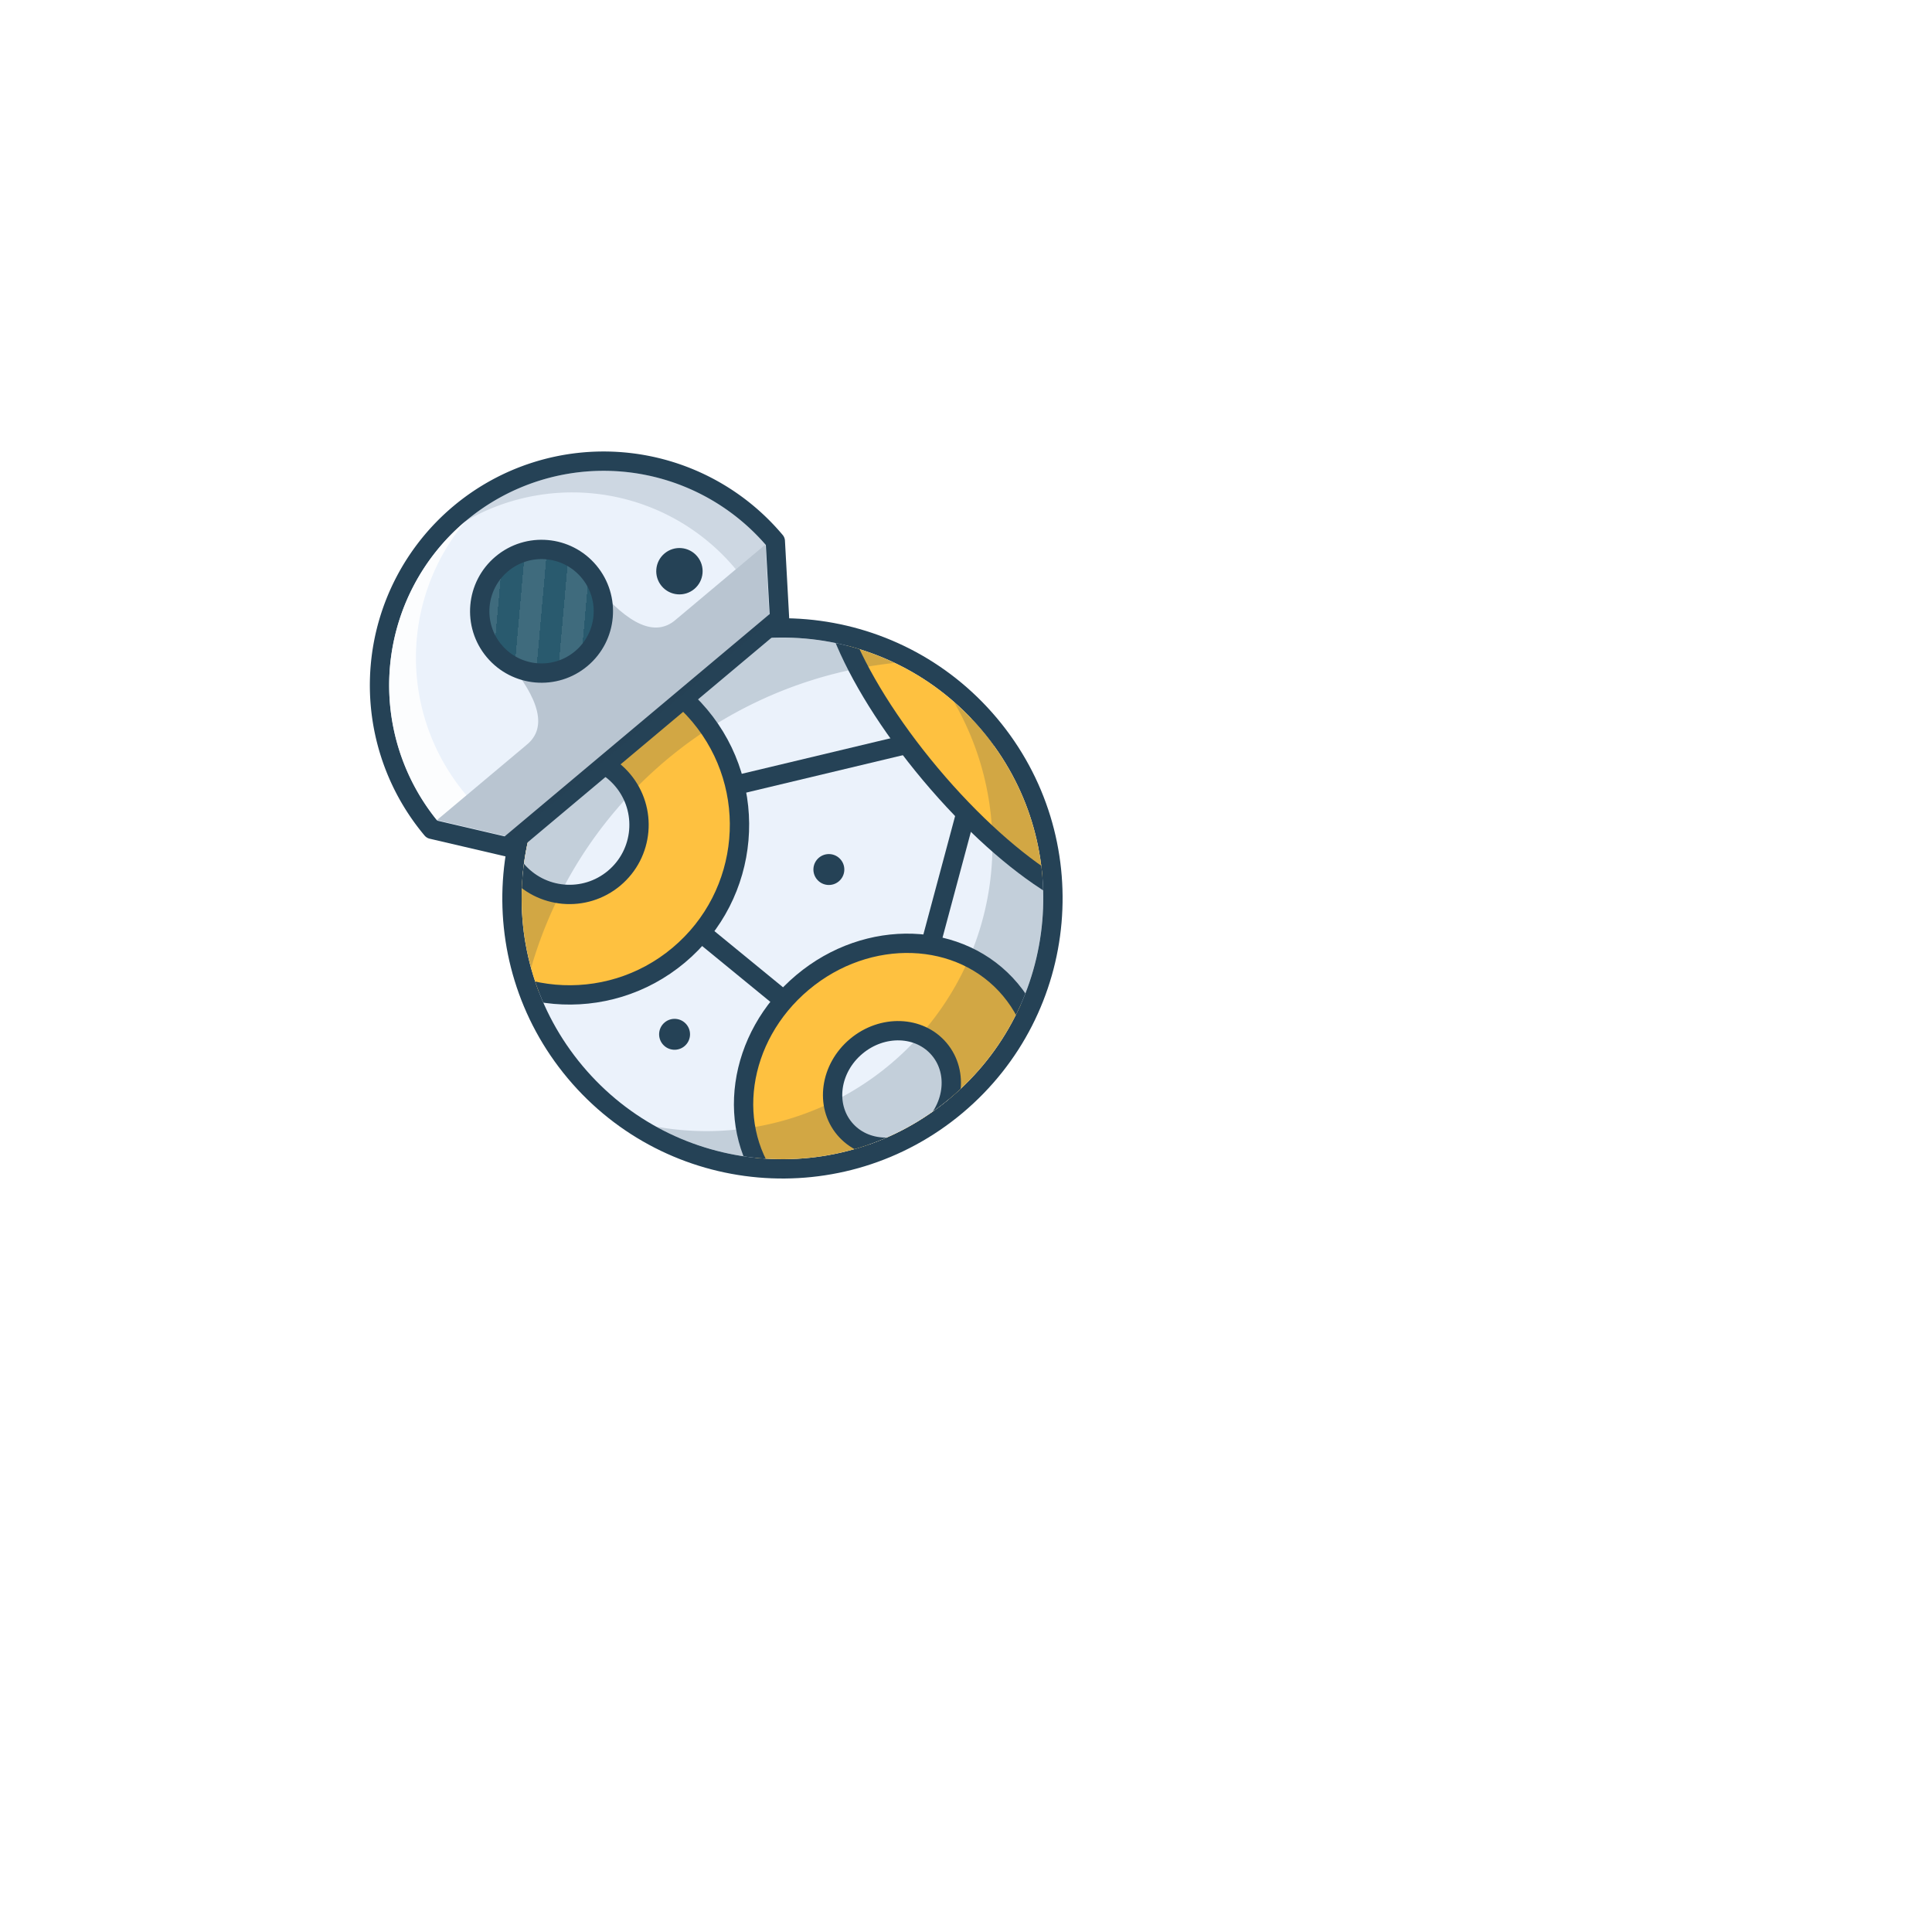 <!-- svg describing the loader -->
<svg id="yo" viewBox="0 0 250 250" width="600" height="600">
	<defs>
		<!-- clip to crop the circle and ellipse elements in the body of the droid -->
		<clipPath id="body">
			<circle
				cx="0"
				cy="0"
				r="33.75"></circle>
		</clipPath>
		<!-- clip to crop the circle fabricating the reflection -->
		<clipPath id="len">
			<circle
				cx="0"
				cy="16.5"
				r="6.75"></circle>
		</clipPath>
		<!-- linear gradient used for the reflection on the lens of the droid
			! specify a repeating linear gradient with a partial end value (x2, y2) and the appropriate spread method
		-->
		<linearGradient
			id="lens"
			x1="0"
			x2="0.25"
			y1="0"
			y2="0.25"
			spreadMethod="repeat">
			<stop offset="0" stop-color="transparent"></stop>
			<stop offset="0.5" stop-color="transparent"></stop>
			<stop offset="0" stop-color="#fff"></stop>
			<stop offset="1" stop-color="#fff"></stop>
		</linearGradient>
		<!-- particle replicated to the side of the droid -->
		<!-- the fill and stroke are specified in the <use> element, alongside a transform attribute changing the scale of the element -->
		<path
			id="particle"
			d="M 0 -2 a 5 5 0 0 0 0 4 a 5 5 0 0 0 0 -4 m -2 2 a 5 5 0 0 0 4 0 a 5 5 0 0 0 -4 0"></path>
	</defs>
	<!-- graphic describing bb-8
		bb-8 occupies in a 70x100 rectangle
		70x100 plus the 2.5 given by the width of the stroke
	-->
	<!-- translate the graphic half the stroke size, to work in a 70x100 box
		the values cascade to the nested elements, and are overwritten where needed
	-->
	<g
		fill="#EBF2FB"
		stroke="#254256"
		stroke-width="2.5"
		stroke-linecap="round"
		stroke-linejoin="round"
		transform="translate(1.25 1.25)">
		<!-- translate 100 (125 to center, -25 to offset the imbalance introduced by the translation) left and 50 down -->
		<g transform="translate(100 50)">
			<!-- include group elements to move the transform-origin at the bottom of the graphic -->
			<g transform="translate(0 65)">
				<g class="bb8-base" transform="translate(0 0) rotate(-40)">
					<!-- translate and rotate this group to have the droid lean from the center -->
					<g transform="translate(0 -65)">
						<!-- body -->
						<g transform="translate(0 65)">
							<g class="bb8-center">
								<!-- rotate this group to have the body rotate from its center -->
								<circle
									cx="0"
									cy="0"
									r="35"></circle>
								<!-- apply the clip on the elements inside the body -->
								<g clip-path="url(#body)">
									<!-- line connecting the center of the circle and ellipse elements -->
									<path
										fill="none"
										d="M -15 -25 L 35 0 L -5 28 z"></path>
									<!-- for the circle and larger ellipse specify two copies, one with a smaller radius to create a donut shape -->
									<circle
										fill="#FEC140"
										cx="-15"
										cy="-25"
										r="22"></circle>
									<circle
										cx="-15"
										cy="-25"
										r="9"></circle>
									<ellipse
										fill="#FEC140"
										cx="35"
										cy="0"
										ry="30"
										rx="10"></ellipse>
									<ellipse
										fill="#FEC140"
										cx="-5"
										cy="28"
										rx="20"
										ry="18"></ellipse>
									<ellipse
										cx="-5"
										cy="28"
										rx="8"
										ry="7.2"></ellipse>
									<!-- dots included sparingly between the circle and ellipse elements -->
									<circle
										fill="#254256"
										stroke="none"
										cx="7"
										cy="1"
										r="2"></circle>
									<circle
										fill="#254256"
										stroke="none"
										cx="-22"
										cy="4.5"
										r="2"></circle>
									<!-- above the elements fabricating the body include two arcs to create a shadow -->
									<g stroke="none" fill="#254256" opacity="0.2">
										<path
											d="M -45 0 a 45 45 0 0 1 90 0 a 55 55 0 0 0 -90 0"></path>
										<path
											transform="rotate(-15)"
											d="M -35 0 a 35 35 0 0 0 70 0 a 37 37 0 0 1 -70 0"></path>
									</g>
								</g>
							</g>
						</g>
						<!-- head -->
						<g>
							<path
								d="M -29 29 l 6 8 h 46 l 6 -8 a 29 29 0 0 0 -58 0"></path>
							<!-- above the contour of the head include path elements to fabricate the presence of a light source
													semi transparent #FFF and #254256 sections covering part of the droid's head
													-->
							<g stroke="none">
								<path
									opacity="0.85"
									fill="#fff"
									d="M 0 1.25 a 27.75 27.75 0 0 0 -27.75 27.25 h 5 a 27.5 27.5 0 0 1 22.75 -27.25"></path>
								<path
									opacity="0.15"
									fill="#254256"
									d="M 0 1.25 a 27.75 27.75 0 0 1 27.75 27.25 h -5 a 27.5 27.5 0 0 0 -22.75 -27.25"></path>
								<path
									opacity="0.25"
									fill="#254256"
									d="M -27.75 28.5 l 6 8 h 43.5 l 6 -8 h -15.25 q -5 0 -5 -10 h -15 q 0 10 -5 10"></path>
							</g>
							<!-- for the lens include a copy of the circle using the gradient fabricating the reflection -->
							<circle
								cx="0"
								cy="16.5"
								r="8"
								fill="#295A6E"></circle>
							<!-- apply a clip path on the lens' reflection to crop the circle as it translates outside of the lens itself -->
							<g clip-path="url(#len)">
								<g class="reflection">
									<!-- translate this group to move the reflection in and out of sight -->
									<circle
										cx="0"
										cy="16.5"
										r="8"
										fill="url(#lens)"
										opacity="0.1"></circle>
								</g>
							</g>
							<!-- smaller circle for the smaller lens -->
							<circle
								cx="17"
								cy="24"
								r="3"
								stroke="none"
								fill="#254256"></circle>
						</g>
					</g>
				</g>
			</g>
		</g>
	</g>
	<!-- group describing the dashes above bb-8 -->
	<g
		fill="none"
		stroke="#254256"
		stroke-width="2.5"
		stroke-linecap="round"
		stroke-linejoin="round"
		transform="translate(102 77)">
		<!-- translate at the top of the robot when leaning toward the left -->
		<g>
			<!-- animate the dashes like the larger counterpart -->
			<use
				class="dash"
				href="#dash--small"
				style="animation-delay: -0.56s"></use>
			<g transform="translate(28 47)">
				<use
					class="dash"
					href="#dash--small"
					style="animation-delay: -0.4s"></use>
				<g transform="translate(5 5)">
					<use
						class="dash"
						href="#dash--small"
						style="animation-delay: -0.34s"></use>
					<g transform="translate(13 0)">
						<use
							class="dash"
							stroke-dasharray="3 5"
							href="#dash--small"
							style="animation-delay: -0.3s"></use>
					</g>
				</g>
			</g>
		</g>
	</g>
</svg>